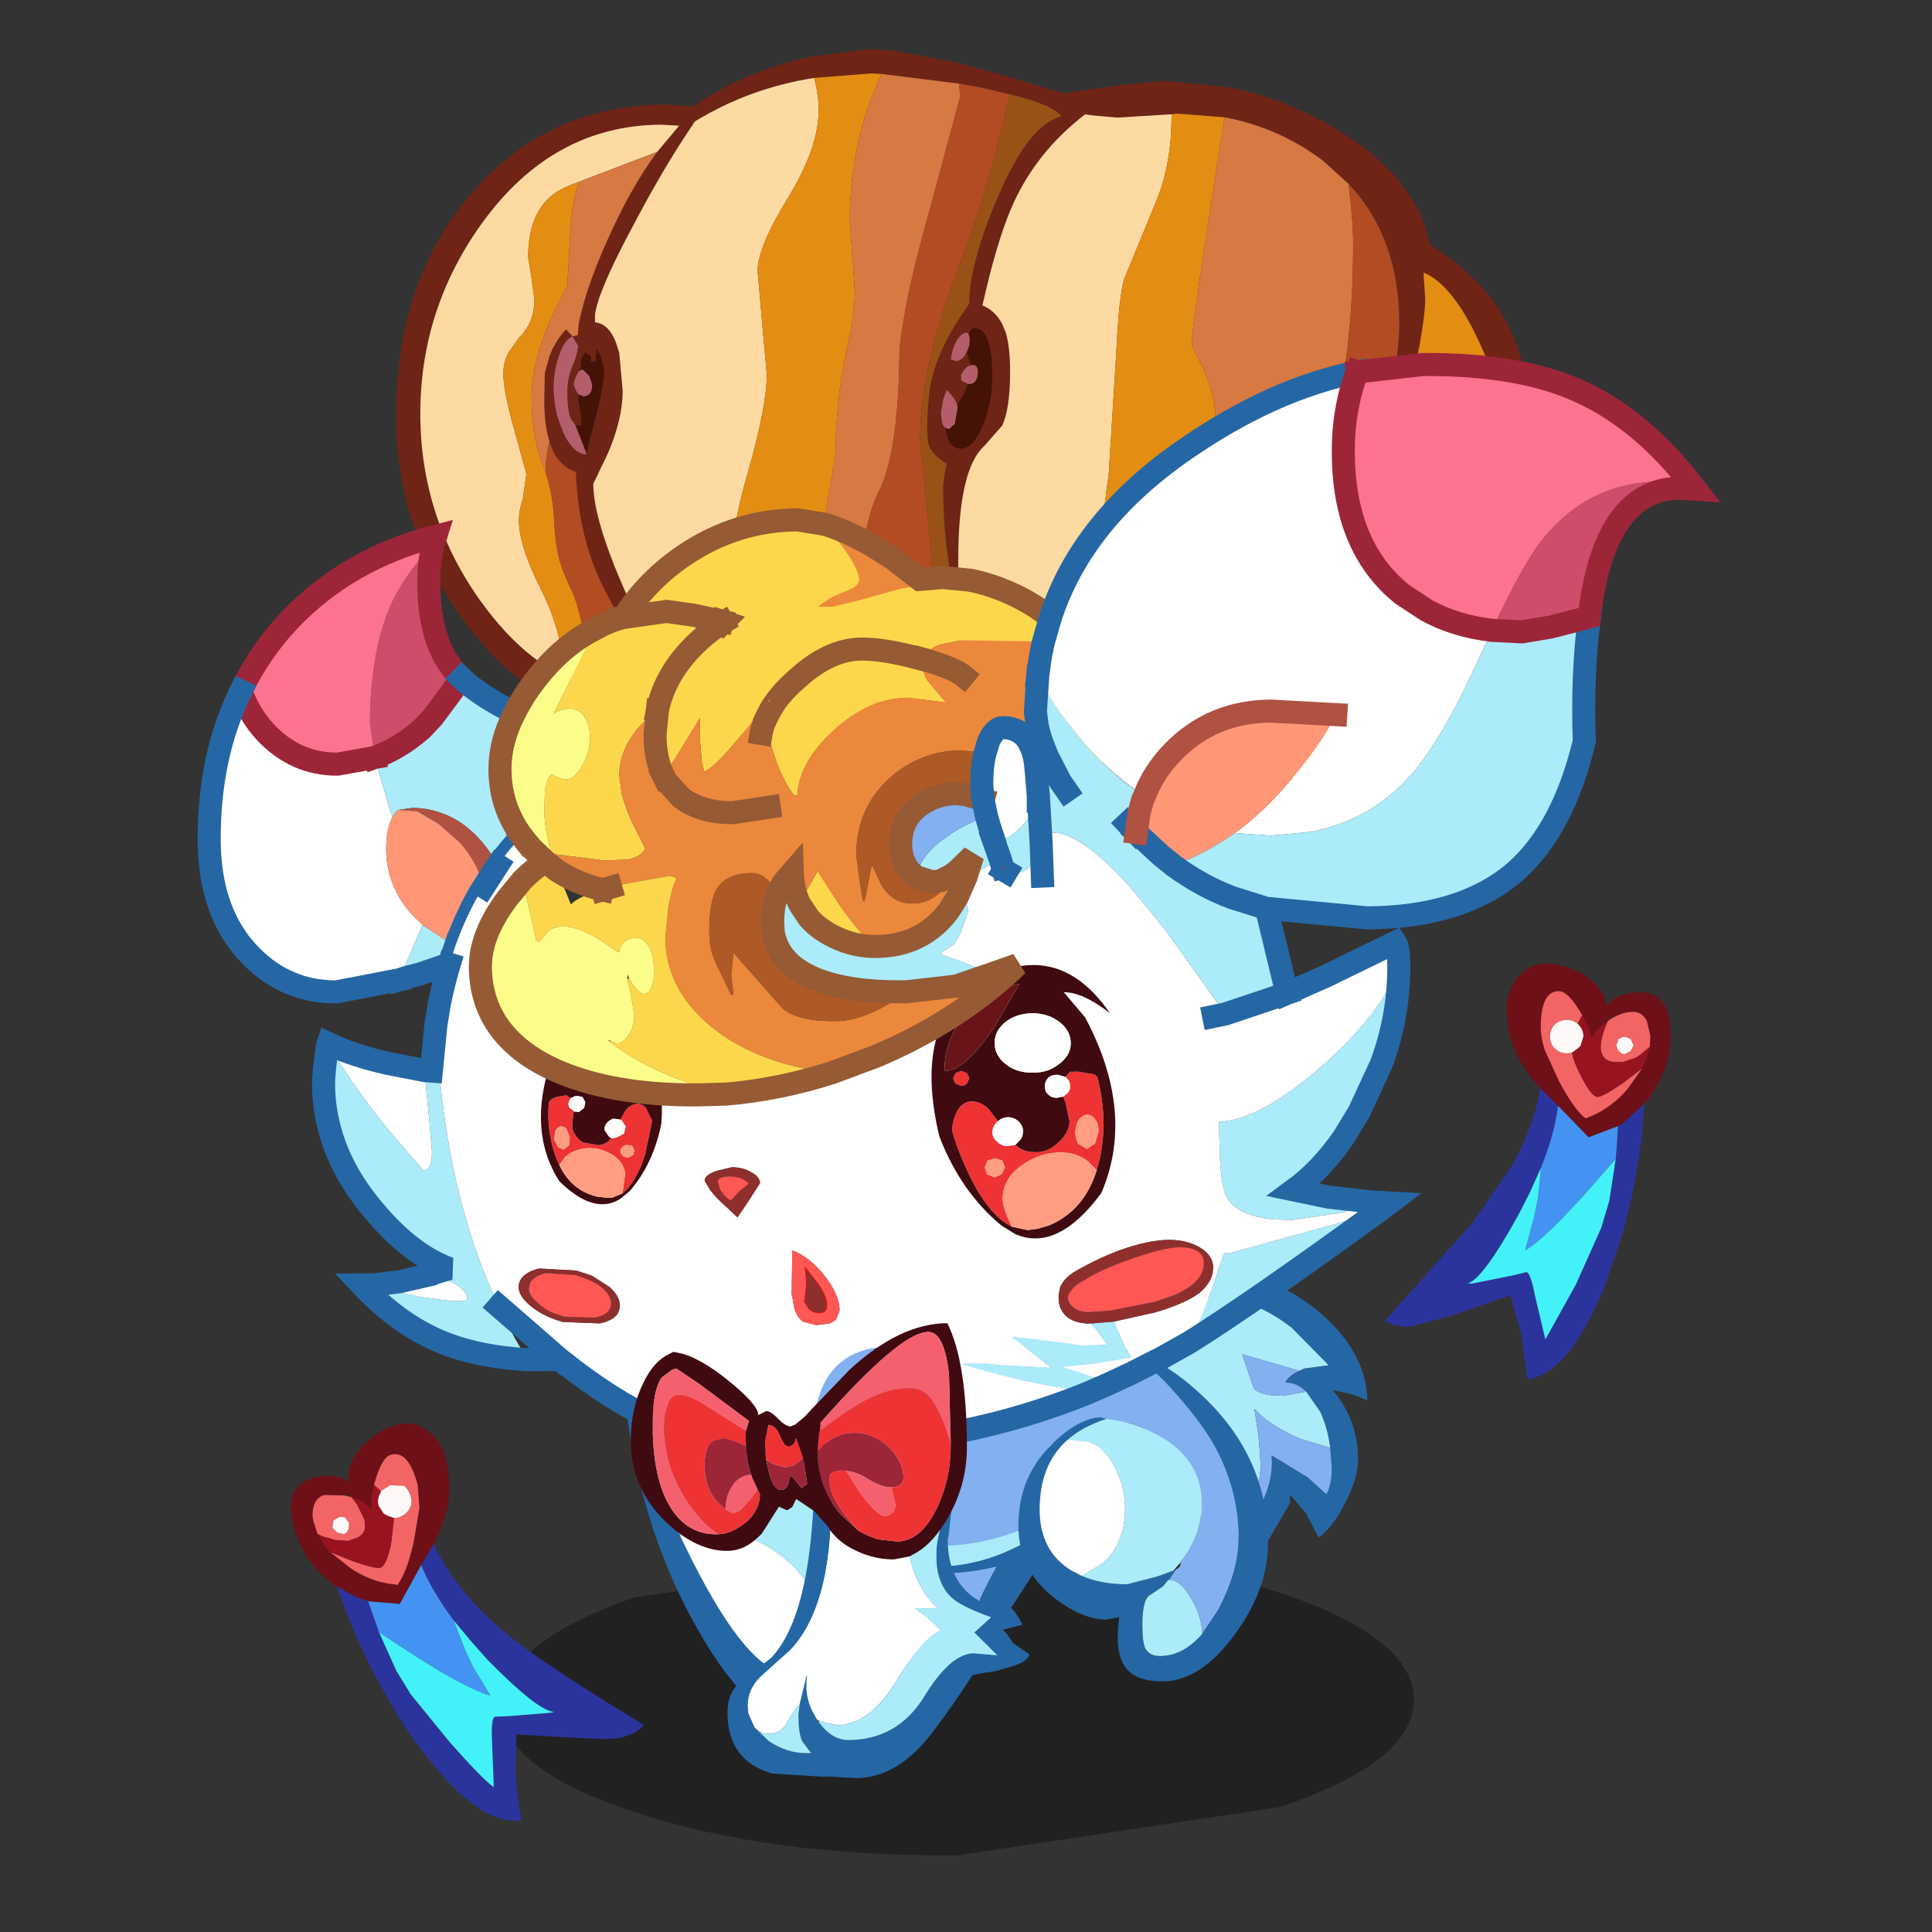 <svg xmlns:ffdec="https://www.free-decompiler.com/flash" xmlns:xlink="http://www.w3.org/1999/xlink" ffdec:objectType="frame" height="90" width="90" xmlns="http://www.w3.org/2000/svg"><rect width="100%" height="100%" fill="#333333" stroke="none"/><use ffdec:characterId="32" height="138.8" transform="matrix(.609 0 0 .609 6.333 2.072)" width="121.25" xlink:href="#a"/><defs><g id="a" transform="translate(-10.4 -3.4)"><use ffdec:characterId="1" height="8.3" transform="matrix(1.489 -.011 0 2.805 38.392 118.893)" width="46.85" xlink:href="#b"/><use ffdec:characterId="3" height="18.75" transform="matrix(1.182 -.009 0 1.182 83.55 97.65)" width="17.8" xlink:href="#c"/><use ffdec:characterId="5" height="19.75" transform="matrix(.882 -.007 0 .882 67.15 111)" width="18.3" xlink:href="#d"/><use ffdec:characterId="7" height="29.15" transform="matrix(.882 -.007 0 .882 59.65 94.75)" width="30.1" xlink:href="#e"/><use ffdec:characterId="9" height="38.5" transform="matrix(.882 -.007 0 .882 47.4 97.95)" width="21.45" xlink:href="#f"/><use ffdec:characterId="11" height="65.5" transform="matrix(.882 -.007 0 .882 30.3 4.05)" width="99.15" xlink:href="#g"/><use ffdec:characterId="13" height="42.05" transform="matrix(.882 -.007 0 .882 14.854 40.013)" width="29.75" xlink:href="#h"/><use ffdec:characterId="15" height="29.25" transform="matrix(.882 -.007 0 .882 77.9 102.9)" width="21.65" xlink:href="#i"/><use ffdec:characterId="21" height="82.85" transform="matrix(.882 -.007 0 .882 23.604 38.913)" width="96.5" xlink:href="#j"/><use ffdec:characterId="23" height="50.55" transform="matrix(.882 -.007 0 .882 73.954 27.013)" width="65.45" xlink:href="#k"/><use ffdec:characterId="25" height="37.4" transform="matrix(.882 -.007 0 .882 55.65 103.1)" width="26.2" xlink:href="#l"/><use ffdec:characterId="27" height="20.45" transform="matrix(.882 -.007 0 .882 48.25 101.4)" width="29.15" xlink:href="#m"/><use ffdec:characterId="29" height="36.05" transform="matrix(.882 -.007 0 .882 105.95 73.8)" width="24.75" xlink:href="#n"/><use ffdec:characterId="31" height="34.55" transform="matrix(.882 -.007 0 .882 22.25 108.95)" width="30.6" xlink:href="#o"/></g><g id="p" fill-rule="evenodd"><path d="M15.4 11.2q-.15-1.25-.65-2.35l-.9-1.3q-.6-.6-1.35-.6.2-.45.9-.75l.3-.15 1.6-.2-2.4-2.45q-2.5-1.95-4.95-1.95-2.55 0-4.45 1.5-1.6 1.2-2.5 3.4l-1-1.5.85-1.3q1.4-1.7 2.55-2.2Q3.9 1.1 6 .6L8.75 0q3.15 0 6.05 2.5 2.95 2.6 3 5.65L17 7.8l-1.45-.35q1.65 1.95 1.65 4.5 0 1.3-.9 2.95-.75 1.45-1.65 2.1l-.8-1.55-1.05-1.25v.55l-1.35 2.3q-.75.9-2.8 1.7l-.3-.7 1.45-1.5.4-.5.25-.4q1.35-2.1 1.15-4l2.35 1.45 1.2 1.1q.35-.6.35-1.7l-.1-1.3" fill="#2567a4"/><path d="m13.85 7.55.9 1.3q.5 1.1.65 2.35l-1.95-.6q-2-.9-2.9-1.9l-.05-.05v.05l.25 1.6.1 1.15.05 1-.25 2.05-.2 1.15-.25.4-.4.5-1.45 1.5q-.9-2.05-3.2-5.55L1 6.35q.9-2.2 2.5-3.4 1.9-1.5 4.45-1.5 2.45 0 4.95 1.95l2.4 2.45-1.6.2-.3.15-1.15-.35L9.7 5.1l.75 2.2q.4.5 1.9.5l1.5-.25" fill="#abebfa"/><path d="m15.4 11.2.1 1.3q0 1.1-.35 1.7l-1.2-1.1-2.35-1.45q.2 1.9-1.15 4l.2-1.15.25-2.05-.05-1-.1-1.15-.25-1.6h.05q.9 1 2.9 1.9l1.95.6m-2-5q-.7.3-.9.75.75 0 1.35.6l-1.5.25q-1.5 0-1.9-.5L9.7 5.1l2.55.75 1.15.35" fill="#83b0f1"/></g><g id="q" fill-rule="evenodd"><path d="M16.65 2.3q-4.7 3.95-7.8 10.65 0 .3 1.3 1.6l-.7.35-.5.45q0 .35.5 1.15l.6 1.1q-.3 0-.95.35l-1.55.3q-4.75 0-4.75-2.15l.8-1.3q.8-1.05.8-1.85l-.25-1q.7-2.5 2-5.6l1.4-3.15Q10 0 12.3 0q1.85 0 3.65 1.65l.7.65" fill="#83b0f1"/><path d="m7.55 3.2-1.4 3.15q-1.3 3.1-2 5.6l.25 1q0 .8-.8 1.85l-.8 1.3q0 2.15 4.75 2.15l1.55-.3q.65-.35.95-.35l-.6-1.1q-.5-.8-.5-1.15l.5-.45.7-.35q-1.3-1.3-1.3-1.6 3.1-6.7 7.8-10.65l1.65 1.65q-2.1 2.65-4.25 5.9l-2.5 3.85q.3.15 1 1.45l-1.6.4-.1.05q.5.35 1.6 2.45 0 .6-2.45 1.15l-4.7.55q-2.35 0-3.85-.9Q0 17.95 0 16.65q0-1.45 1-2.15 1.25-.8 1.55-1.7 1.2-3.35 3-6.5 1-1.85 2-3.1" fill="#2567a4"/></g><g id="r" fill-rule="evenodd"><path d="M27.25 5.25Q30.1 9.2 30.1 15q0 8.05-6.6 11.75-4.3 2.4-9.7 2.4-3.8 0-7.85-2.3Q0 23.45 0 16.95q0-2.05 1.45-4.65 1.5-2.6 3.45-4 1.15-1.7 2.65-3.4Q11.95 0 15.5 0q7.95 0 11.75 5.25m-.9 16.95.95-1.65q1.4-2.95 1.4-6.75t-3.55-7.05q-3.8-3.5-9.1-3.5-4.4 0-9.5 5.6Q3.7 12 2.5 14.3l-.1 1.8q0 4.85 3.15 8.2l1.15 1.1q3.7 3.1 8 3.1 3.55-.25 7.05-2.25 2.9-1.65 4.6-4.05" fill="#2567a4"/><path d="M5.55 24.3Q2.4 20.95 2.4 16.1l.1-1.8Q3.7 12 6.55 8.85q5.1-5.6 9.5-5.6 5.3 0 9.1 3.5Q28.7 10 28.7 13.8t-1.4 6.75l-.95 1.65Q24.6 23.8 21.9 25q-3.95 1.75-8 1.75-3.05 0-5.15-.75-1.55-.55-3.2-1.7" fill="#83b0f1"/><path d="M5.55 24.3q1.65 1.15 3.2 1.7 2.1.75 5.15.75 4.05 0 8-1.75 2.7-1.2 4.45-2.8-1.7 2.4-4.6 4.05-3.5 2-7.05 2.25-4.3 0-8-3.1l-1.15-1.1" fill="#aaeaf9"/></g><g id="s" fill-rule="evenodd"><path d="M.05 4.8v-.05Q1.1 2.3 2.5 1.25 4.1 0 7 0q1.8 0 3.3.8l.3.15q.6 3.95 4.3 12.5 4.45 10.2 4.45 12.4 0 2.8-.55 4.65-1.85-3.75-3.85-5.7-3.3-3.2-8.05-3.2-.9 0-1.4.4l-.25.2Q1.3 13.55.05 4.8" fill="#abebfa"/><path d="m10.6.95 2.05 1.15.15.45q2.3 7.25 5.9 16.15 2.75 6.9 2.75 10.2 0 4.8-2.15 7.5-1.7 2.1-3.7 2.1-4.55 0-9.6-9.6Q.65 18.65.05 5.35V4.8q1.25 8.75 5.2 17.4l1 2.05q4.95 9.85 8.3 9.85 3.2 0 4.25-3.6.55-1.85.55-4.65 0-2.2-4.45-12.4Q11.2 4.9 10.6.95" fill="#2567a4"/><path d="M18.8 30.5q-1.05 3.6-4.25 3.6-3.35 0-8.3-9.85l-1-2.05.25-.2q.5-.4 1.4-.4 4.75 0 8.05 3.2 2 1.95 3.85 5.7" fill="#fff"/></g><g id="t" fill-rule="evenodd"><path d="m66.8 2.95 5.45.6q4.65.95 9.05 3.55l.8.5q6.4 4.05 7.55 9.7 4.6 3.05 6.45 6.45 3.05 5.45 3.05 16.4 0 12.15-8.45 19.3-7.15 6.05-16.2 6.05l-7.85-.9q-1.05-.4-2.75-.45H63l-1.45-.05-3.35-.35-.85-.15q-3.2-.75-7.05-3.1l-3.45-2.3-.3-.2q-.7 0-4 1.45l-.55.25q-3 1.1-6.8 1.15H35l-3.15-.2-3.25-.8q-2.55-.95-5.8-3.15l-.35.1-3.8.45-1-.05-3.35-.75Q9.85 54.7 5.9 49.3 0 41.25 0 31.6q0-11.9 6.6-19.45 6.55-7.5 16.8-7.5l1.85.15.5.05q2.9-2.05 7-3.4l2.9-.8L40.9 0l2.3.15 5.35 1.05 2.5.7 2.4.7 4.25 1.3.25.05 4.75-.65 3.8-.35h.3m.45 2.9-4.7.25-2.1-.2-.7-.1q-4.4 3.35-6.45 8.2-1.25 2.95-2.45 8.3 1.1.45 1.7 1.6l.3.7q.4 1.25.4 3.45 0 3.25-.7 4.7L51 34.5q-2.25 2-2.25 9.9 0 8.35.8 10.95 1.9 5.9 8.3 6.6l1.8.1 1.9-.05 2.4-.35Q75.2 59.4 81.75 45q2.45-5.4 3.9-11.65l.25-1.15q1.1-5.25 1.1-8.05Q87 16.7 82.6 12l-2.25-2.05q-3.85-2.9-8.5-3.8L67.8 5.8l-.55.05m21.85 13.9.15 2.3q0 2.6-2 10.95L87 34.1q-2.15 8.7-4.35 13.25-2.35 4.95-7.3 8.9-6.3 5.05-7.5 6.55l3.75.35 5.1.3q8.9 0 14.75-7.65Q96.9 48.65 96.9 39q0-6.6-2.75-12.7-2.4-5.45-5.05-6.55m-57.55 39.9 2.15.15 1.4-.05q3.4-.2 6.4-1.35l1.85-.85q2.2-1.1 3.45-2.55 1.65-1.85 1.65-4.2 0-2.75-.5-6.05-.5-3.25-.5-6.65 0-.7.3-2.1-1.1-.65-1.5-1.5-.35-.8-.05-4.25.2-2.9 2.45-6.55l1.05-1.55q0-3.5 2.6-9.5t5.4-6.7q-.7-1-4.5-1.95l-2.7-.65-1.65-.3-6.75-.9-.9-.05-4.95.35q-5.65.85-10.35 3.7l-1.25 1.9q-2.05 3.2-4.1 7.1-3 5.55-3.3 7.65v.7q1.4.15 2 2.35l.1.3.3 3.3q0 2.4-1.25 5.35l-1.3 2.7q0 3.35 3.3 10.55 2.1 4.5 4.05 7.05l.2.3q1.3 1.6 2.6 2.2l.65.55q1.35 1.15 3.65 1.5m-8.9-50.9 1.9-2.25-1.6-.1q-9.35 0-15.45 8.35-5.4 7.4-5.4 16.55t5.45 16.6q3.3 4.5 7 6.25l2.65.85 1.95.15 1.75-.35 1.3-.85-.1-.15q-3.6-6-4.65-8.45-1.65-3.9-1.85-8.75v-.15l-.15-.05q-1.55-.6-2.15-2.6-.45-1.45-.45-3.6l.05-2.35.4-1.45.25-.6q.6-1.15 1.2-1.7l.55.6.45-.1.1-1.05q.7-3.45 2.95-8.2 1.8-3.85 3.85-6.6m-7.1 23.65-.4-.55q-.3-.7-.3-2.3 0-1.35.5-2.4l.25-.65.2-.95-.5-.85q-.65.25-1.1 1.45l-.1.3q-.45 1.3-.45 2.9l.1 1.15.2 1.05.55 1.5q.85 1.8 1.95 1.9h.05v-.1l.85-3.35q.7-2.6.7-3.9l-.25-.95-.1-.3-.3-.5-.05.55-.05.5h-.4v-.45l-.5-.35-.25.4-.1.3-.05.3-.1.4v.15l-.15.25q-.35.6-.35 1l.25.6.2.25-.05.45.25 1.4v.8l-.2.05-.3-.05m33.95-6.1.15.55.2.65h-.05q-.4.05-.8.8v.5l.1.05.5.25-.45 1.05-.5.75q-.15-.55-.9-1.3l-.3.8-.2 1.15.05.55q.05.6.35.8.2 1.8 1.35 1.8 1.1 0 1.95-2.15.75-1.95.75-4.05 0-4.25-1.55-4.25-.2 0-.3.2l-.2.3-.15-.1q-.55 0-1 .9-.25.55-.35 1.15l-.05.25.45.15q.5 0 .85-.6l.1-.2" fill="#6f2416"/><path d="M57.85 61.95q-6.4-.7-8.3-6.6-.8-2.6-.8-10.95 0-7.9 2.25-9.9l1.55-1.75q.7-1.45.7-4.7 0-2.2-.4-3.45l-.3-.7q-.6-1.15-1.7-1.6 1.2-5.35 2.45-8.3 2.05-4.85 6.45-8.2l.7.1 2.1.2 4.7-.25V6q0 4.15-1.3 7.3l-2.8 6.8q-.4 1.35-.6 4.75l-.15 2.6-.6 9.55-2.45 18.45-1.5 6.5m-21.6-59.5q.4 1.5.4 2.75 0 3.3-2.65 7.6t-2.65 6.35l.45 5.1.35 3.9q0 2.7-1.65 8.5-1.7 5.85-1.7 10.6 0 4.05 1.8 9.55l.95 2.85q-2.3-.35-3.65-1.5l-.65-.55q-1.3-.6-2.6-2.2l-.2-.3q-1.95-2.55-4.05-7.05-3.3-7.2-3.3-10.55l1.3-2.7q1.25-2.95 1.25-5.35l-.3-3.3-.1-.3q-.6-2.2-2-2.35v-.7q.3-2.1 3.3-7.65 2.05-3.9 4.1-7.1l1.25-1.9q4.7-2.85 10.35-3.7m-21.7 51.7q-3.7-1.75-7-6.25Q2.1 40.45 2.1 31.3q0-9.15 5.4-16.55Q13.6 6.4 22.95 6.4l1.6.1-1.9 2.25-6.8 2.55q-.85.3-1.35.55-3.05 1.45-3.05 5.95l.3 1.85.25 1.85q0 1.95-1.35 3.3l-.9 1.25q-.45.85-.45 1.85 0 1.5 1 5.05l1 3.65-.3 2.1q-.35 1.1-.35 1.9 0 2.25 1.95 6.1 1.9 3.85 1.95 7.45" fill="#fedaa3"/><path d="m57.85 61.95 1.5-6.5L61.8 37l.6-9.55.15-2.6q.2-3.4.6-4.75l2.8-6.8q1.3-3.15 1.3-7.3v-.15l.55-.05 4.05.35-1.05 6.7Q69 24.4 69 25.85l.15.35.9 1.85q1.05 2.4 1.05 4.85 0 3.3-4.8 13.5-4.45 9.5-4.75 15.6l-1.9.05-1.8-.1m31.25-42.2q2.65 1.1 5.05 6.55Q96.9 32.4 96.9 39q0 9.65-5.45 16.8-5.85 7.65-14.75 7.65l-5.1-.3-3.75-.35q1.2-1.5 7.5-6.55 4.95-3.95 7.3-8.9Q84.85 42.8 87 34.1l.25-1.1q2-8.35 2-10.95l-.15-2.3m-57.55 39.9-.95-2.85q-1.8-5.5-1.8-9.55 0-4.75 1.7-10.6 1.65-5.8 1.65-8.5l-.35-3.9-.45-5.1q0-2.05 2.65-6.35t2.65-7.6q0-1.25-.4-2.75l4.95-.35.9.05L41 4.8q-1.65 4.8-1.65 10.05l.45 6.35-.25 2.55-.6 2.95q-.8 3.8-.85 8.5l-1.55 9.05q-1.6 8.65-1.6 10.9 0 2.75.15 4.6l-1.4.05-2.15-.15M17.2 55l-2.65-.85q-.05-3.6-1.95-7.45-1.95-3.85-1.95-6.1 0-.8.35-1.9l.3-2.1-1-3.65q-1-3.55-1-5.05 0-1 .45-1.85l.9-1.25Q12 23.45 12 21.5l-.25-1.85-.3-1.85q0-4.5 3.05-5.95.5-.25 1.35-.55-.5 1.45-.7 3.6l-.3 5.35-1.6 3.3q-.6 1.4-.95 2.75-.55 1.85-.55 3.6 0 3.25.85 5.55l.35.95q.65 2.05.75 4.1.1 2.1.4 3.3.3 1.25 1.2 3.1.65 1.35 1.8 7.5l.1.6" fill="#e48d13"/><path d="M71.85 6.15q4.65.9 8.5 3.8L82.6 12q.4 3.15.4 5.2 0 7.85-1.3 14l-1.05 3.9q-1.6 4.95-7.55 16.45-.95 1.85-6.5 6.85-1.7 1.55-2.65 3.25l-2.4.35q.3-6.1 4.75-15.6 4.8-10.2 4.8-13.5 0-2.45-1.05-4.85l-.9-1.85-.15-.35q0-1.45 1.8-13l1.05-6.7M35.1 59.75q-.15-1.85-.15-4.6 0-2.25 1.6-10.9l1.55-9.05q.05-4.7.85-8.5l.6-2.95.25-2.55-.45-6.35Q39.35 9.6 41 4.8l1.1-2.65 6.75.9.05 1.2-2.6 9.65q-1.75 6.15-2.3 9.75-.35 1.8-.35 3-.1 8.4-1.8 11.75-1.65 3.25-1.65 10.3 0 5.85 1.3 9.7-3 1.15-6.4 1.35m-12.45-51q-2.05 2.75-3.85 6.6-2.25 4.75-2.95 8.2l-.1 1.05-.45.1-.55-.6q-.6.55-1.2 1.7l-.25.6-.4 1.45-.05 2.35q0 2.15.45 3.6-.3 1.2-.35 2.6l-.35-.95q-.85-2.3-.85-5.55 0-1.75.55-3.6.35-1.35.95-2.75l1.6-3.3.3-5.35q.2-2.15.7-3.6l6.8-2.55" fill="#d77942"/><path d="M82.6 12Q87 16.7 87 24.15q0 2.8-1.1 8.05l-.25 1.15Q84.2 39.6 81.75 45q-6.55 14.4-17.8 16.65.95-1.7 2.65-3.25 5.55-5 6.5-6.85 5.95-11.5 7.55-16.45l1.05-3.9q1.3-6.15 1.3-14 0-2.05-.4-5.2M13.3 33.8q.6 2 2.15 2.6l.15.05v.15q.2 4.85 1.85 8.75 1.05 2.45 4.65 8.45l.1.15-1.3.85-1.75.35L17.2 55l-.1-.6q-1.15-6.15-1.8-7.5-.9-1.85-1.2-3.1-.3-1.2-.4-3.3-.1-2.05-.75-4.1.05-1.4.35-2.6M46.8 55q-1.25 1.45-3.45 2.55l-1.85.85q-1.3-3.85-1.3-9.7 0-7.05 1.65-10.3 1.7-3.35 1.8-11.75 0-1.2.35-3 .55-3.6 2.3-9.75l2.6-9.65-.05-1.2 1.65.3 2.7.65q-1.6 7.65-4.5 15.2-.9 2.3-1.55 4.5-1.7 5.6-1.7 10.25l.7 7.1q.55 4.8.65 13.95" fill="#b34c23"/><path d="M53.2 4q3.8.95 4.5 1.95-2.8.7-5.4 6.7-2.6 6-2.6 9.5l-1.05 1.55q-2.25 3.65-2.45 6.55-.3 3.45.05 4.25.4.85 1.5 1.5-.3 1.4-.3 2.1 0 3.4.5 6.65.5 3.3.5 6.05 0 2.35-1.65 4.2-.1-9.15-.65-13.95l-.7-7.1q0-4.65 1.7-10.25.65-2.2 1.55-4.5 2.9-7.55 4.5-15.2" fill="#9a5115"/><path d="m15.55 32.4.3.05.2-.05v-.8l-.25-1.4.05-.45.4.15q.75 0 .75-1l-.25-.75-.55-.55q-.25 0-.3.15v-.1q.25-.35.1-.55l.05-.3.1-.3.25-.4.5.35v.45h.4l.05-.5.05-.55.3.5.1.3.25.95q0 1.3-.7 3.9l-.85 3.35-.95-2.45m33.95-6.1.2-.5.05-.6-.1-.45.2-.3q.1-.2.3-.2 1.55 0 1.55 4.25 0 2.1-.75 4.05Q50.1 34.7 49 34.7q-1.15 0-1.35-1.8l.3.1.5-.45.25-1.4-.05-.25.5-.75.45-1.05h.1q.75 0 .75-1.1 0-.55-.5-.55l-.1.05-.2-.65-.15-.55" fill="#451206"/><path d="m15.3 24.7.5.85-.2.95-.25.65q-.5 1.05-.5 2.4 0 1.6.3 2.3l.4.55.95 2.45-.05.1q-1.1-.1-1.95-1.9l-.55-1.5-.2-1.05-.1-1.15q0-1.6.45-2.9l.1-.3q.45-1.2 1.1-1.45m.55 5.05-.2-.25-.25-.6q0-.4.35-1l.15-.25v.1q.05-.15.3-.15l.55.55.25.75q0 1-.75 1l-.4-.15m33.8-5 .1.45-.05.6-.2.5-.1.2q-.35.6-.85.6l-.45-.15.05-.25q.1-.6.35-1.15.45-.9 1-.9l.15.1m.2 2.75.1-.05q.5 0 .5.55 0 1.1-.75 1.1h-.1l-.5-.25-.1-.1v-.45q.4-.75.8-.8h.05m-1.2 3.4.05.25-.25 1.4-.5.45-.3-.1q-.3-.2-.35-.8l-.05-.55.2-1.15.3-.8q.75.75.9 1.3" fill="#b45e6b"/></g><g id="u"><path d="m14.35 19.15-.4-3.05q0-2.2.25-4.15.45-3.75 1.75-6.45Q17.2 3 19.4.8q-.35 1.4-.35 3.2 0 5.1 2.25 7.75l.6.6-2.5 3.35-.95 1q-1.95 1.7-4.1 2.45" fill="#ce4d6a" fill-rule="evenodd" transform="translate(1.3 1.3)"/><path d="M19.4.8Q17.2 3 15.95 5.5q-1.3 2.7-1.75 6.45-.25 1.95-.25 4.15l.4 3.05-3.2.55q-3.65 0-6.3-2.85-1.4-1.55-2.1-3.55 1.6-3.35 4.15-6.05Q12 1.9 19.65 0l-.25.8" fill="#fc738f" fill-rule="evenodd" transform="translate(1.3 1.3)"/><path d="M2.75 13.3q.7 2 2.1 3.55 2.65 2.85 6.3 2.85l3.2-.55 1.25 4.3.3.85q-.55 1.05-.55 2.85 0 1.3.4 2.5.5 1.6 1.75 3.05l1 1-1.2 2.8-.35.8-.5 1.15-5.4 1q-4.3 0-7.4-3.15Q0 32.6 0 26.1q0-7.25 2.75-12.8" fill="#fff" fill-rule="evenodd" transform="translate(1.3 1.3)"/><path d="M14.35 19.15q2.15-.75 4.1-2.45l.95-1 2.5-3.35q1.55 1.5 4.6 3.05-1.25 2.4-1.25 4.8 0 3.25 1.9 5.85-1.1 1.1-2.1 2.5Q23 25 20.1 24q-1.2-.45-2.5-.45l-1.15.15-.15.05v.05l-.15.15-.25.35-.3-.85-1.25-4.3M18.5 33.7l2.85 1.9-.5 1.5-2.55.85-1.2.3-.65.2.5-1.15.35-.8 1.2-2.8" fill="#abebfa" fill-rule="evenodd" transform="translate(1.3 1.3)"/><path d="m16.45 23.7 1.15-.15q1.3 0 2.5.45 2.9 1 4.95 4.55l-1.2 1.85q-.75-2.35-2.15-3.85l-1.8-1.6-1.85-1.1-1.6-.15" fill="#af5242" fill-rule="evenodd" transform="translate(1.3 1.3)"/><path d="m15.9 24.3.25-.35.15-.15v-.05l.15-.05 1.6.15 1.85 1.1 1.8 1.6q1.4 1.5 2.15 3.85l-.6.95q-1.1 2-1.9 4.25l-2.85-1.9-1-1q-1.25-1.45-1.75-3.05-.4-1.2-.4-2.5 0-1.8.55-2.85" fill="#ff9777" fill-rule="evenodd" transform="translate(1.3 1.3)"/><path d="M15.65 20.45q2.15-.75 4.1-2.45l.95-1 2.5-3.35-.6-.6q-2.25-2.65-2.25-7.75 0-1.8.35-3.2l.25-.8Q13.3 3.2 8.2 8.55q-2.55 2.7-4.15 6.05.7 2 2.1 3.55Q8.8 21 12.45 21l3.2-.55" fill="none" stroke="#9d2538" stroke-linecap="square" stroke-linejoin="miter-clip" stroke-miterlimit="3" stroke-width="2"/><path d="M26.35 29.85q1-1.4 2.1-2.5M27.8 16.7q-3.05-1.55-4.6-3.05m-5.45 26.1-5.4 1q-4.3 0-7.4-3.15Q1.3 33.9 1.3 27.4q0-7.25 2.75-12.8m18.6 22.3q.8-2.25 1.9-4.25l.6-.95m-7.4 8.05.65-.2 1.2-.3 2.55-.85.5-1.5" fill="none" stroke="#2567a4" stroke-linecap="square" stroke-linejoin="miter-clip" stroke-miterlimit="3" stroke-width="2"/></g><g id="v" fill-rule="evenodd"><path d="m7.65 6.45.15-.05h-.05l-.5-.1H7.1q-1.9.1-4.15 2.25v.05q-1.1 1-1.8 2.3-.8-1.4-.8-3.35 0-4.7 4.8-7.45L6.8 0q1.85.35 3 .95 1.5.75 3.4 2.85 2.35 2.6 3.6 4.7 2.3 4 2.3 8.4 0 2.9-1.8 6.25l-1.35 2q-.05-1.45-.9-2.95-.95-1.75-2-1.75l.6-.9q.5-.2.4-.65l.4-.5q1.45-2.05 1.45-4.5 0-3.95-3.9-6.05-2.2-1.2-4.35-1.4" fill="#83b0f1"/><path d="m7.1 6.3.55.15Q5.55 7.1 4.2 8.3q-2.35 2.1-2.35 5.95 0 3.6 2.7 5.3l.95.5q1.7.75 3.95.75l2.6-.65 1.4-.5.2-.1-.6.9H13l-.45.55-1.05.7q-.75.3-.75 2.65 0 1.45.25 2 .35.7 1.3.7 2 0 3.65-1.9l1.35-2q1.8-3.35 1.8-6.25 0-4.4-2.3-8.4-1.25-2.1-3.6-4.7Q11.3 1.7 9.8.95 8.65.35 6.8 0q4.65.2 9.15 4.5 5.7 5.4 5.7 12.8 0 4.05-2.9 7.95-2.95 4-6.2 4-2.55 0-3.4-1.45-.8-1.3-.4-4.15l-1.1.2Q5.6 23.85 3.2 22 0 19.55 0 15.65q0-2.7 1.15-4.75.7-1.3 1.8-2.3v-.05Q5.2 6.4 7.1 6.3" fill="#2567a4"/><path d="M15.95 25.15q-1.65 1.9-3.65 1.9-.95 0-1.3-.7-.25-.55-.25-2 0-2.35.75-2.65l1.05-.7.45-.55h.05q1.05 0 2 1.75.85 1.5.9 2.95m-2.5-5.5-1.4.5-2.6.65q-2.25 0-3.95-.75l1.85-1.1q1.9-1.75 1.9-4.65 0-2.1-1.05-3.95-1.15-2-2.8-2l-.9-.1-.3.05q1.35-1.2 3.45-1.85 2.15.2 4.35 1.4 3.9 2.1 3.9 6.05 0 2.45-1.45 4.5l-.4.5v.05l-.6.7" fill="#abebfa"/><path d="m5.5 20.05-.95-.5q-2.7-1.7-2.7-5.3 0-3.85 2.35-5.95l.3-.05.9.1q1.65 0 2.8 2 1.05 1.85 1.05 3.95 0 2.9-1.9 4.65l-1.85 1.1" fill="#fff"/></g><g id="w"><path d="M43.45.4q1.85.55 4.25 1.95l1.7 1.1 2.3 1.8 2-.15 2.35.25-1.75-.05-4.3.75-3.9 1.05-1.9.45h-1.3q.9-.8 2.45-1.35 1.1-.4 1.1-.95 0-.85-1.4-2.85l-1.6-2" fill="#ec883c" fill-rule="evenodd" transform="translate(1.3 1.3)"/><path d="M23.6 9.3q1.15-.65 2.4-.95 2.1-3.25 5.35-5.4Q35.8 0 41.1 0l2.35.4 1.6 2q1.4 2 1.4 2.85 0 .55-1.1.95-1.55.55-2.45 1.35h1.3l1.9-.45L50 6.05l4.3-.75 1.75.05q1.75.35 3.6 1.2 2.05.95 3.4 2.15l-.55 1.9-1 .1-6.15-.15-1.85.35q-1.2.4-1.45 1.3l-.05.45q0 .8.35 1.35L54 15.95l-3.3-.45q-3.5 0-6.6 2.9-2.9 2.75-3 5.5h-.3q-1.05-1.45-1.7-3.45-.65-1.95-.55-3.6l.1-.95.05-.4-1.05 1.35Q34 21.55 33 21.75l-.2-.9-.15-1.75v-2l-1.9 3.1-1.25 1.95q-.75-1.5-.75-3.6l.2-2.1-1.3 1.1q-2 2.05-2 4.55l.2 1.45q.25 1.1.85 2.45l1.2 2.4q-.4.75-1.55.95l-2.05.05-4.5-.6q-.65-2.1-.65-3.75l.05-1.8.15-.55q.1-.55.45-.8.7.45 1.25.45.65 0 1.3-1.05.75-1.2.75-2.6 0-1.05-.45-1.7v-.05q-.55-.75-1.4-.75l-.9.2-.4.25L23.6 9.3m28.45 2.9-.4-.1q-3.05-.85-5-.85-2.8 0-5.6 2.55-1.75 1.5-2.5 3.05.75-1.55 2.5-3.05 2.8-2.55 5.6-2.55 1.95 0 5 .85l.4.1m-23.1 4.25q.7-3.45 3.8-6.2.9-.8 1.9-1.4-1 .6-1.9 1.4-3.1 2.75-3.8 6.2M26 8.35l3.75-.5 2.35.35 2.45.55-2.45-.55-2.35-.35-3.75.5m8.55.4.1.1.05-.05-.15-.05" fill="#fdd74b" fill-rule="evenodd" transform="translate(1.3 1.3)"/><path d="m81.75 34.05.2.7 1.6 6.65-5.35 1.75-5.25-7.4-2.9-3.55q-4.35-4.9-6.85-4.9-.5 0-.95 1l-.35.75-.55 1.05q-.55.7-1.5.7l-.6-.1-.25-.15-.1-.25-.2-.7-3 1.55.6-1.9-1.35 1.3-.55.4-.9.45-.65.1-1.45-.45.15-.6q.35-.95 1.15-1.75.55-.6 1.35-1.1l.4-.3q1.35-.85 3.05-1.45l.3 1.05.05.15.15.45.1.4.55.05.9-.35 1-.85 1.5-1.85-.05-.3v-.45l-.15-1.8-.1-1.15-.15-.7.8-.75q-.45-1.2-.55-2.1l-.1-.8.2-3.05q.8 1.5 1.75 2.85l1.9 2.5Q68 22 70.85 24l.15.1.2.15-.15.3-.3 1.1q-.2.85-.25 1.75l2.15 2 1.1.9q2.45 1.8 5.05 2.8l2.95.95m11.5 5.45q-.05 4.1-1.5 8.05l-1.95 4.2-1.35 2.2q-1.95 2.8-4.3 4.5l3 .65 3.7.45-.85.35-1.6.55-4.3.6-1.7-.05q-3.2-.35-4.1-2-.55-1-.6-4.75l-.05-1.4v-.35q3.3-.15 7.95-3.95l1.35-1.15q4.25-3.75 6.3-7.9m-1.6 20.75Q80.6 68.2 75.1 71.6l1.1-2.4.8-2.1.75-2.2.35-1h.4l.25-.05 9.15-2.45 3.75-1.15M68.2 75.1q-.9.4-1.75.75l-.85-.1-1.65-.3q-3.9-.65-8.65-2.15h2.15l1.35.15 4.2.25h.1l-.1-.05-3.25-2.6V71l3.3.4 2.7.4 2.2-.05-.8-1.15-.6-.7 2-.15q1 2.5 1.55 3.1l-3 .5-3.1.3q1 .25 4.2 1.45m-50.5-2.45q-4-.25-7-1.4-4-1.55-7.4-5.2h1.15l2.25.7 1.8.4 2.55.35h1.4q.15-1.15-2.3-2.05l-.75-.25-.05-.05 1.55-.45q-3.35-1.25-6.55-5.1-2.85-3.4-3.8-7-.55-2-.55-4 0-1.05.35-3.35l.05-.15q2.1 3.7 5.5 7.85l2.75 3.2q.75 0 .75-1.6l-.2-2.4-.45-4.65.6.05.4-4.05q.15 3.85.65 7.4 1.25 9.55 4.8 17.1 1 2.25 2.3 4.3l.2.35M58.55 39.3 55 40.5l-.1.05h-.1l-4.2.45h-.55q-4.35 0-7.2-1.1-3.4-1.35-3.85-4.15l-.05-.85q0-1.5.45-2.55.2-.55.55-1l.7-.8q.05 1.6.65 2.8l.8 1.2q.7.8 1.75 1.4 1.85 1.05 3.85 1.1h.25q3.9 0 6.2-2.95l.3-.45.5-.8.35.2q.6.25.6 1l-.65 1.9-.55.95-1.15.75.15.15v.05l1.15.4 1.4.55.2.1 2.1.4M70.5 27.4l-.8-.85.8.85" fill="#abebfa" fill-rule="evenodd" transform="translate(1.3 1.3)"/><path d="m83.55 41.4 3.35-1.45 6.05-2.9q.3.45.3 2.1v.35q-2.05 4.15-6.3 7.9l-1.35 1.15q-4.65 3.8-7.95 3.95v.35l.05 1.4q.05 3.75.6 4.75.9 1.65 4.1 2l1.7.05 4.3-.6 1.6-.55.85-.35 1.6.1-.8.6-3.75 1.15-9.15 2.45-.25.05h-.4l-.35 1-.75 2.2-.8 2.1-1.1 2.4-2.35 1.3-2.7 1.35-1.85.85Q65 73.9 64 73.65l3.1-.3 3-.5q-.55-.6-1.55-3.1l3.5-.75q2.2-.6 3.5-1.4l.45-.3q.9-.8 1.1-1.65l.05-.5q0-1.1-1.2-1.8-1.15-.65-2.65-.65-1.8 0-4.35.9-2 .75-3.9 1.85l-.3.2q-.55.45-.75.85l-.1.15-.15.75v.3q0 .95.65 1.55.65.6 1.9.65h.25l.6.7.8 1.15-2.2.05-2.7-.4-3.3-.4h-.05l.05.05 3.25 2.6v.05l-4.2-.25-1.35-.15H55.3q4.75 1.5 8.65 2.15l1.65.3.85.1-.1.05q-10.95 4.35-22.7 4.35-9.65 0-15.1-2.4-3.45-1.5-8.05-5.2l-.8-.7L15.2 68q-3.55-7.55-4.8-17.1-.5-3.55-.65-7.4l.3-1.8q.35-1.75.85-3.4l.5-1.5q.8-2.25 1.9-4.25l.6-.95 1.2-1.85q1-1.4 2.1-2.5l.3.4.3.35.25.3 1.2 1.15q-1 .6-2 1.6l-.95 1.15-.3.35q-2.05 2.7-2.35 5.15l-.05.75q0 6 6.25 9 5 2.35 12.65 2.35l2.45-.05Q39.45 49.4 44 48l3.85-1.4q6.8-2.8 11.8-7.35l.5-.5-1.6.55-2.1-.4-.2-.1-1.4-.55-1.15-.4v-.05l-.15-.15 1.15-.75.55-.95.65-1.9q0-.75-.6-1l-.35-.2.75-1.7 3-1.55.2.7.1.25.25.15.6.1q.95 0 1.5-.7l.55-1.05.35-.75q.45-1 .95-1 2.5 0 6.85 4.9l2.9 3.55 5.25 7.4-1 .2 1-.2 5.35-1.75M4.45 66.05l2.15-.25 2.7-.6h.1l.75.25q2.45.9 2.3 2.05h-1.4l-2.55-.35-1.8-.4-2.25-.7M.4 45.1q2.15 1.05 5.15 1.75l3.2.65.45 4.65.2 2.4q0 1.6-.75 1.6l-2.75-3.2Q2.5 48.8.4 45.1m56.8-20.7-.1-1.25V23q0-1.55.3-2.65l.3-1q.55-1.15 1.2-1.15 1.15 0 1.9.75.5.55.8 1.55l.15.7.1 1.15.15 1.8v.45l.05.3-1.5 1.85-1 .85-.9.35-.55-.05-.1-.4-.15-.45-.05-.15-.3-1.05-.3-1.45M35.4 56.1l-1.3.3q-1.05.35-1.05.85l.5.85.6.7 1.75 1.65.95-1.4 1-1.55v-.1q-.1-.5-.75-.85-.75-.45-1.7-.45M24.8 66.4l-1.55-1-.9-.3-.45-.15-3.2-.2q-1.5.35-1.75 1.3-.2.9.9 1.85 1.15 1 2.9 1.5l3.2.15q1.5-.3 1.7-1.2.25-.95-.85-1.95m18.55-.95q-1.25-1.55-2.7-2.1l-.05 3.8.25 1.3q.25.75.75 1.1l1.15.3 1.2-.15.5-.3.3-.8q0-1.4-1.4-3.15" fill="#fff" fill-rule="evenodd" transform="translate(1.3 1.3)"/><path d="m51.4 31.05-.4-.35-.15-.15q-.8-.95-.8-2.35 0-2.2 1.75-3.4 1.4-.95 3.1-.95l.8.1 1.5.45.3 1.45q-1.7.6-3.05 1.45l-.4.3q-.8.5-1.35 1.1-.8.8-1.15 1.75l-.15.6" fill="#83b0f1" fill-rule="evenodd" transform="translate(1.3 1.3)"/><path d="M17.2 27.25q-1.9-2.6-1.9-5.85 0-2.4 1.25-4.8.9-1.85 2.45-3.65 2.05-2.4 4.6-3.65l-3.65 7.35.4-.25.9-.2q.85 0 1.4.75V17q.45.65.45 1.7 0 1.4-.75 2.6-.65 1.05-1.3 1.05-.55 0-1.25-.45-.35.25-.45.8l-.15.55-.05 1.8q0 1.65.65 3.75-1.1-.3-2-.8l-.3-.35-.3-.4" fill="#fbfd88" fill-rule="evenodd" transform="translate(1.3 1.3)"/><path d="M35.2 56.9q-1 0-1 .45l.15.55q.2.55.95 1.1l.7-.75.9-.75h-.05q-.6-.6-1.65-.6m.2-.8q.95 0 1.7.45.65.35.75.85v.1l-1 1.55-.95 1.4-1.75-1.65-.6-.7-.5-.85q0-.5 1.05-.85l1.3-.3M24.2 66.5q-.5-.45-1.25-.75l-1.05-.4-2.65-.2q-1.2.3-1.4 1.05-.2.75.7 1.5.5.5 1.2.85l.7.25.45.15 2.6.1q1.2-.2 1.4-.95.2-.75-.7-1.6m.6-.1q1.1 1 .85 1.95-.2.9-1.7 1.2l-3.2-.15q-1.75-.5-2.9-1.5-1.1-.95-.9-1.85.25-.95 1.75-1.3l3.2.2.45.15.9.3 1.55 1m44.75-1.9q-2.25.8-3.5 1.6-.8.4-1.15.85l-.25.35-.1.25q0 .5.45.9.5.45 1.35.45l1.75-.1h.1l3.9-.75 1.65-.55q2.6-1.1 2.6-2.75 0-1.4-2.2-1.4-1.35 0-4.6 1.15m-3 5.4h-.25q-1.25-.05-1.9-.65-.65-.6-.65-1.55v-.3l.15-.75.1-.15q.2-.4.75-.85l.3-.2q1.9-1.1 3.9-1.85 2.55-.9 4.35-.9 1.5 0 2.65.65 1.2.7 1.2 1.8l-.05.5q-.2.85-1.1 1.65l-.45.3q-1.3.8-3.5 1.4l-3.5.75-2 .15M41.9 66.2l-.15-1.4 1.2 1.55q.7 1.05.7 1.8 0 .65-.6.65-.55 0-.95-.35l-.4-.65.2-1.6" fill="#8e2f2d" fill-rule="evenodd" transform="translate(1.3 1.3)"/><path d="M35.2 56.9q1.05 0 1.65.6h.05l-.9.75-.7.75q-.75-.55-.95-1.1l-.15-.55q0-.45 1-.45m-11 9.6q.9.85.7 1.6-.2.75-1.4.95l-2.6-.1-.45-.15-.7-.25q-.7-.35-1.2-.85-.9-.75-.7-1.5.2-.75 1.4-1.05l2.65.2 1.05.4q.75.3 1.25.75m45.35-2q3.25-1.15 4.6-1.15 2.2 0 2.2 1.4 0 1.65-2.6 2.75l-1.65.55-3.9.75h-.1l-1.75.1q-.85 0-1.35-.45-.45-.4-.45-.9l.1-.25.25-.35q.35-.45 1.15-.85 1.25-.8 3.5-1.6m-26.2.95q1.4 1.75 1.4 3.15l-.3.8-.5.3-1.2.15-1.15-.3q-.5-.35-.75-1.1l-.25-1.3.05-3.8q1.45.55 2.7 2.1m-1.45.75-.2 1.6.4.65q.4.35.95.35.6 0 .6-.65 0-.75-.7-1.8l-1.2-1.55.15 1.4" fill="#ff5754" fill-rule="evenodd" transform="translate(1.3 1.3)"/><path d="M18.5 28.55q-1.9-2.6-1.9-5.85 0-2.4 1.25-4.8.9-1.85 2.45-3.65 2.05-2.4 4.6-3.65 1.15-.65 2.4-.95 2.1-3.25 5.35-5.4Q37.1 1.3 42.4 1.3l2.35.4q1.85.55 4.25 1.95l1.7 1.1 2.3 1.8 2-.15 2.35.25q1.75.35 3.6 1.2Q63 8.8 64.35 10m-24.5 8.15q.75-1.55 2.5-3.05 2.8-2.55 5.6-2.55 1.95 0 5 .85l.4.1m-17.5-3.45L33.4 9.5l-2.35-.35-3.75.5m8.65.5q-1 .6-1.9 1.4-3.1 2.75-3.8 6.2m5.7-7.6.05-.05-.15-.05M18.5 28.55l.3.4" fill="none" stroke="#965a34" stroke-linecap="square" stroke-linejoin="miter-clip" stroke-miterlimit="3" stroke-width="2"/><path d="m83.05 35.35.2.7 1.6 6.65 3.35-1.45 6.05-2.9q.3.45.3 2.1v.35q-.05 4.1-1.5 8.05l-1.95 4.2-1.35 2.2q-1.95 2.8-4.3 4.5l3 .65 3.7.45 1.6.1-.8.6Q81.9 69.5 76.4 72.9l-2.35 1.3-2.7 1.35-1.85.85q-.9.4-1.75.75l-.1.05q-10.95 4.35-22.7 4.35-9.65 0-15.1-2.4-3.45-1.5-8.05-5.2H19q-4-.25-7-1.4-4-1.55-7.4-5.2h1.15l2.15-.25 2.7-.6.05-.05L12.2 66q-3.35-1.25-6.55-5.1-2.85-3.4-3.8-7-.55-2-.55-4 0-1.05.35-3.35l.05-.15q2.15 1.05 5.15 1.75l3.2.65.6.05.4-4.05.3-1.8q.35-1.75.85-3.4m3-6.7 1.2-1.85m54.6-3.2.8.85m6.7 15.95 1-.2 5.35-1.75M16.5 69.3l4.5 3.95.8.7" fill="none" stroke="#2567a4" stroke-linecap="square" stroke-linejoin="miter-clip" stroke-miterlimit="3" stroke-width="2"/><path d="m43.2 67.5-.15-1.4 1.2 1.55q.7 1.05.7 1.8 0 .65-.6.65-.55 0-.95-.35l-.4-.65.2-1.6z" fill="none" stroke="red" stroke-linecap="square" stroke-linejoin="miter-clip" stroke-miterlimit="3" stroke-width=".05"/><path d="M59.7 61.45q-1.95-.95-3.65-4.4-.9-1.85-1.45-3.65l-.1-.4q.1-1 .5-1.7.5-.75 1.2-.75.85.05 1.45.65l.85 1.1h-.05q-.4.4-.45.9 0 .5.4.85.4.4.95.4l.65-.1q.65.65 1.75.65 1 .05 1.9-.75 1-.85 1.05-1.9l-.35-1.6-.2-.55.25-.2q.35-.25.35-.7 0-.4-.35-.75l-.05-.05.4-.45h.7l1.4.25.25.2q.55 2.1.55 4.2-.05 2.2-.6 3.9l-.8-.8q-1-.75-2.3-.75-1.65-.05-3.2.95-1.8 1.15-1.85 2.95 0 .75.5 1.85l.3.65m5.5-8.2q0 .6.25 1.05l.75.45.7-.45.3-1q.05-.65-.25-1.05-.3-.45-.7-.45-.45 0-.75.45-.25.35-.3 1M55.8 49q-.2.2-.5.2l-.5-.2-.2-.45.2-.45.5-.2.5.2.2.45-.2.45m3.3 7.3-.25-.6-.6-.2-.65.2-.25.6.2.6.65.25.6-.25.3-.6" fill="#ee3335" fill-rule="evenodd" transform="translate(1.3 1.3)"/><path d="M53.9 47.9q1.7 0 4.25-3.75l2.2-3.75q-2.35.35-4.15 2.05-2.3 2.25-2.35 5.3v.15h.05m4.6 4.4-.85-1.1q-.6-.6-1.45-.65-.7 0-1.2.75-.4.7-.5 1.7l.1.4q.55 1.8 1.45 3.65 1.7 3.45 3.65 4.4l1.35.3h.05l.8-.1 1.05-.3q3.05-1.3 4.1-4.75.55-1.7.6-3.9 0-2.1-.55-4.2l-.25-.2-1.4-.25h-.7l-.4.45-.7-.2q-.5 0-.8.25-.3.35-.3.75 0 .45.3.7.25.3.75.3l.55-.1.2.55.35 1.6q-.05 1.05-1.05 1.9-.9.8-1.9.75-1.1 0-1.75-.65l.25-.25q.4-.35.4-.85.05-.5-.35-.9-.35-.35-.9-.4-.55 0-.9.35m-.3-6.8q0 1.05.9 1.8.95.8 2.35.8 1.35.05 2.3-.7 1.05-.75 1.05-1.8 0-1.1-.95-1.85t-2.3-.8q-1.4 0-2.35.7-1 .75-1 1.85m6-4.35 1.85 2.2q4.4 8.3 1.4 15.25-3.8 5.1-7.45 3.5l-1.2-.75q-3.55-2.95-5.4-7.8-2.05-8.6 2.15-12.55 7.65-5.3 12.65 2-2.35-1.85-4-1.85M55.8 49l.2-.45-.2-.45-.5-.2-.5.2-.2.45.2.45.5.2q.3 0 .5-.2" fill="#3f0b10" fill-rule="evenodd" transform="translate(1.3 1.3)"/><path d="M53.9 47.9h-.05v-.15q.05-3.05 2.35-5.3 1.8-1.7 4.15-2.05l-2.2 3.75Q55.6 47.9 53.9 47.9" fill="#691418" fill-rule="evenodd" transform="translate(1.3 1.3)"/><path d="m64.35 48.5.05.05q.35.35.35.75 0 .45-.35.7l-.25.2-.55.1q-.5 0-.75-.3-.3-.25-.3-.7 0-.4.3-.75.3-.25.8-.25l.7.2M60 54.35l-.65.1q-.55 0-.95-.4-.4-.35-.4-.85.05-.5.45-.9h.05q.35-.35.9-.35.55.05.9.4.4.4.35.9 0 .5-.4.85l-.25.25m-1.8-8.85q0-1.1 1-1.85.95-.7 2.35-.7 1.35.05 2.3.8.95.75.95 1.85 0 1.05-1.05 1.8-.95.75-2.3.7-1.4 0-2.35-.8-.9-.75-.9-1.8" fill="#fff" fill-rule="evenodd" transform="translate(1.3 1.3)"/><path d="m59.7 61.45-.3-.65q-.5-1.1-.5-1.85.05-1.8 1.85-2.95 1.55-1 3.2-.95 1.3 0 2.3.75l.8.8q-1.05 3.45-4.1 4.75l-1.05.3-.8.1h-.05l-1.35-.3m5.5-8.2q.05-.65.3-1 .3-.45.75-.45.4 0 .7.45.3.4.25 1.05l-.3 1-.7.45-.75-.45q-.25-.45-.25-1.05m-6.1 3.05-.3.6-.6.25-.65-.25-.2-.6.25-.6.65-.2.6.2.25.6" fill="#ff9d83" fill-rule="evenodd" transform="translate(1.3 1.3)"/><path d="M20.45 55.8q-.55-1.1-.8-2.6-.25-1.4-.1-2.9l.2-.2q.25-.2.9-.3l.45-.05.3.25.05.05q-.25.25-.2.55.05.3.35.4l.1.15-.05.4q-.1.6-.05 1.1.15.7.9 1.2l1.35.25q.75-.1 1.1-.6l.45-.05.65-.35.15-.6-.35-.55-.1-.05.45-.8q.3-.45.9-.55.45-.1.85.35l.55 1.1-.05.25-.55 2.65q-.8 2.5-2 3.4l.1-.5.15-1.25q-.2-1.25-1.55-1.85-1.1-.5-2.15-.3-.9.15-1.55.75l-.45.65m-.1-1.55.5.2.45-.4.05-.7-.3-.7q-.25-.25-.55-.2-.25.05-.4.4l-.1.7.35.7m7.45-5.6.15.35-.05.3-.35.2-.35-.05-.2-.3.1-.35q.1-.15.3-.2l.4.05m-2.05 6.1.25.35.45.1.4-.25.1-.4-.2-.4-.5-.05q-.25.05-.35.2-.2.2-.15.45" fill="#ee3335" fill-rule="evenodd" transform="translate(1.3 1.3)"/><path d="m24.35 46.2-1.65-.25q-.9.2-1.45.8-.55.6-.4 1.35.1.7.85 1.1l1.65.2q.9-.15 1.45-.75.55-.65.45-1.35-.15-.75-.9-1.1M21.4 50l-.3-.25-.45.05q-.65.1-.9.3l-.2.2q-.15 1.5.1 2.9.25 1.5.8 2.6 1.05 2.2 3.25 2.75l.8.1h.55l.85-.35q1.2-.9 2-3.4l.55-2.65.05-.25-.55-1.1q-.4-.45-.85-.35-.6.1-.9.55l-.45.8-.6-.1q-.35.1-.6.4-.25.3-.15.65l.35.5.2.15q-.35.5-1.1.6l-1.35-.25q-.75-.5-.9-1.2-.05-.5.05-1.1l.05-.4.45.05.45-.35.1-.5-.25-.45-.55-.1-.5.2m-.6-4.95q-1.15.15-2.55 1.65 2.55-5.5 8.3-2.7 3.15 2.15 2.75 8.25-.7 3.5-2.75 5.85l-.8.65q-2.25 1.45-5.3-1.55-2.8-4.4-.7-10.5l1.05-1.65m2.45-1 1.85 2.35q2.1 2.25 3.25 2.05h.05v-.1q-.35-2.05-2.1-3.3-1.45-.95-3.05-1m4.55 4.6-.4-.05q-.2.05-.3.2l-.1.35.2.3.35.05.35-.2.05-.3-.15-.35" fill="#3f0b10" fill-rule="evenodd" transform="translate(1.3 1.3)"/><path d="M23.25 44.05q1.6.05 3.05 1 1.75 1.25 2.1 3.3v.1h-.05q-1.15.2-3.25-2.05l-1.85-2.35" fill="#691418" fill-rule="evenodd" transform="translate(1.3 1.3)"/><path d="M24.35 46.2q.75.35.9 1.1.1.7-.45 1.35-.55.6-1.45.75l-1.65-.2q-.75-.4-.85-1.1-.15-.75.4-1.35.55-.6 1.45-.8l1.65.25M21.4 50l.5-.2.55.1.25.45-.1.5-.45.35-.45-.05-.1-.15q-.3-.1-.35-.4-.05-.3.2-.55L21.4 50m3.55 3.5-.2-.15-.35-.5q-.1-.35.15-.65.25-.3.6-.4l.6.1.1.05.35.55-.15.6-.65.35-.45.05" fill="#fff" fill-rule="evenodd" transform="translate(1.3 1.3)"/><path d="m25.9 58.3-.85.35h-.55l-.8-.1q-2.2-.55-3.25-2.75l.45-.65q.65-.6 1.55-.75 1.05-.2 2.15.3 1.35.6 1.55 1.85L26 57.8l-.1.5m-5.55-4.05-.35-.7.1-.7q.15-.35.4-.4.3-.05.55.2l.3.7-.05.7-.45.4-.5-.2m5.4.5q-.05-.25.15-.45.1-.15.35-.2l.5.05.2.4-.1.4-.4.25-.45-.1-.25-.35" fill="#ff9d83" fill-rule="evenodd" transform="translate(1.3 1.3)"/><path d="m29.5 22.15 1.25-1.95 1.9-3.1v2l.15 1.75.2.9q1-.2 4.65-4.9l1.05-1.35-.05.4-.1.95q-.45.8-.6 1.65.15-.85.6-1.65-.1 1.65.55 3.6.65 2 1.7 3.45h.3q.1-2.75 3-5.5 3.1-2.9 6.6-2.9l3.3.45L52.35 14q-.35-.55-.35-1.35l.05-.45q.25-.9 1.45-1.3l1.85-.35 6.15.15 1-.1q-.3 1.15-.45 2.4l-.1.8-.2 3.05.1.8q.1.9.55 2.1l-.8.75q-.3-1-.8-1.55-.75-.75-1.9-.75-.65 0-1.2 1.15l-.3 1-2.1-.25q-3.55 0-6.25 2.4-2.85 2.6-2.85 6.6l.3 2.3.2 1.25.05.35.15.15.15-.65.45-2.35h.15l.8 1.7q1 1.5 2.6 1.5 1.85 0 2.9-1.55l.45-.85.55-.4 1.35-1.3-.6 1.9-.75 1.7-.5.8-.3.45q-2.3 2.95-6.2 2.95h-.25q-1.4-1.4-2.95-3.6l-1.9-2.95-1.15 2-.4.85q-.6-1.2-.65-2.8l-.7.8q-.35.45-.55 1l-.05-.05q-1-1.7-2.2-1.7-2.2 0-3.05 1.35-.65 1.1-.65 3.75 0 1.05.3 2l.35.85 1.25 2.6h.2l-.2-1.7.2-1.95 4.3 4.9q1.35 1.1 4.55 1.1 2.5 0 5.55-2.05l.65-.45 4.2-.45h.1l.1-.05 3.55-1.2 1.6-.55-.5.5q-5 4.55-11.8 7.35L44 48q-6.2-.85-10-3.8-2.95-2.3-3.9-5.2-.45-1.35-.45-2.85l.25-2.65q.3-1.7.7-2.45-.25-.25-.65-.25l-3.85.65-1.2.3-.7.2q-2.2-.55-3.95-1.7l-.45-1.45 4.5.6 2.05-.05q1.15-.2 1.55-.95L26.7 26q-.6-1.35-.85-2.45l-.2-1.45q0-2.5 2-4.55l1.3-1.1-.2 2.1q0 2.1.75 3.6l.2.4L31 24q1.75 1.35 4.5 1.35l3.15-.45-3.15.45q-2.75 0-4.5-1.35l-1.3-1.45-.2-.4m26-8.5q-.85-.7-3.45-1.45 2.6.75 3.45 1.45" fill="#ec883c" fill-rule="evenodd" transform="translate(1.3 1.3)"/><path d="M47.7 37.05q-2-.05-3.85-1.1-1.05-.6-1.75-1.4l-.8-1.2.4-.85 1.15-2 1.9 2.95q1.55 2.2 2.95 3.6M44 48q-4.55 1.4-9.05 1.75l-1.8-.5q-5.2-1.6-8.35-4.15l.05-.1q.75.65 1.45-.2.65-.8.65-2l-.3-1.75-.2-.9-.1-.45.15-.05.25.45.1.15q.6.75.95.75.7 0 .85-1.5v-.6q0-1.25-.45-2-.4-.75-1.1-.75-1.3 0-1.45 1.2h-.15l-1.75-1.2q-1.8-1.05-3-1.05-.8 0-1.3.45l-.75.9-.25-.15-1.2-5.25q1-1 2-1.6l1 .8.05.1 1.15 2.85q.65-.7 2.75-1.25l.7-.2 1.2-.3 3.85-.65q.4 0 .65.25-.4.75-.7 2.45l-.25 2.65q0 1.5.45 2.85.95 2.9 3.9 5.2 3.8 2.95 10 3.8" fill="#fdd74b" fill-rule="evenodd" transform="translate(1.3 1.3)"/><path d="M57.4 20.35q-.3 1.1-.3 2.65v.15l.1 1.25-1.5-.45-.8-.1q-1.7 0-3.1.95-1.75 1.2-1.75 3.4 0 1.4.8 2.35l.15.15.4.35 1.45.45.65-.1.9-.45-.45.85q-1.05 1.55-2.9 1.55-1.6 0-2.6-1.5l-.8-1.7h-.15l-.45 2.35-.15.65-.15-.15-.05-.35-.2-1.25-.3-2.3q0-4 2.85-6.6 2.7-2.4 6.25-2.4l2.1.25m-18 12q-.45 1.05-.45 2.55l.05.85q.45 2.8 3.85 4.15 2.85 1.1 7.2 1.1h.55l-.65.45Q46.9 43.5 44.4 43.5q-3.2 0-4.55-1.1l-4.3-4.9-.2 1.95.2 1.7h-.2l-1.25-2.6-.35-.85q-.3-.95-.3-2 0-2.65.65-3.75.85-1.35 3.05-1.35 1.2 0 2.2 1.7l.05.05" fill="#ae5a26" fill-rule="evenodd" transform="translate(1.3 1.3)"/><path d="m34.95 49.75-2.45.05q-7.65 0-12.65-2.35-6.25-3-6.25-9l.05-.75q.3-2.45 2.35-5.15l.3-.35.95-1.15 1.2 5.25.25.15.75-.9q.5-.45 1.3-.45 1.2 0 3 1.05l1.75 1.2h.15q.15-1.2 1.45-1.2.7 0 1.1.75.45.75.45 2v.6Q28.5 41 27.8 41q-.35 0-.95-.75l-.1-.15-.25-.45-.15-.35v.4l.1.45.2.9.3 1.75q0 1.2-.65 2-.7.85-1.45.2h-.15l.1.1q3.15 2.55 8.35 4.15l1.8.5" fill="#fbfd88" fill-rule="evenodd" transform="translate(1.3 1.3)"/><path d="m30.8 23.45.2.4 1.3 1.45q1.75 1.35 4.5 1.35l3.15-.45m-.7-6.4q.15-.85.6-1.65M58.5 25.7l-1.5-.45-.8-.1q-1.7 0-3.1.95-1.75 1.2-1.75 3.4 0 1.4.8 2.35l.15.15.4.35 1.45.45.65-.1.9-.45.55-.4 1.35-1.3-.6 1.9-.75 1.7-.5.8-.3.45q-2.3 2.95-6.2 2.95H49q-2-.05-3.85-1.1-1.05-.6-1.75-1.4l-.8-1.2q-.6-1.2-.65-2.8l-.7.8q-.35.45-.55 1-.45 1.05-.45 2.55l.05.85q.45 2.8 3.85 4.15 2.85 1.1 7.2 1.1h.55l4.2-.45h.1l.1-.05 3.55-1.2 1.6-.55-.5.5q-5 4.55-11.8 7.35l-3.85 1.4q-4.55 1.4-9.05 1.75l-2.45.05q-7.65 0-12.65-2.35-6.25-3-6.25-9l.05-.75q.3-2.45 2.35-5.15l.3-.35.95-1.15q1-1 2-1.6l-1.2-1.15-.25-.3m11.15-11.55-.2 2.1q0 2.1.75 3.6m22.55-9.95q2.6.75 3.45 1.45m-31.3 18.3q-2.2-.55-3.95-1.7l-1-.8m4.95 2.5.7-.2" fill="none" stroke="#965a34" stroke-linecap="square" stroke-linejoin="miter-clip" stroke-miterlimit="3" stroke-width="2"/></g><g id="x"><path d="m4.85 26.8.1-.8q.15-1.25.45-2.4l.55-1.9Q8.7 13.25 17.7 7.15 25.25 2 32.55.6q-1.2 3.15-1.2 6.85 0 8.3 5.1 12.45l2.1 1.4q2.5 1.4 5.7 1.8l-1.15 2.45q-3.35 7.4-6.25 10.45-3.4 3.55-8.3 4.45l-3.5.3-3.1-.25q2.5-1.8 4.7-4.4 2.9-3.4 4.05-5.8l-5.65-.35q-5.1 0-8.5 3.5-1.7 1.75-2.45 3.8l-.2-.15-.15-.1q-2.85-2-5.25-4.85l-1.9-2.5-1.75-2.85" fill="#fff" fill-rule="evenodd" transform="translate(1.3 1.3)"/><path d="m32.55.6 5.7-.6Q46.8 0 52.1 2.55q5.15 2.45 9.45 8L59 10.3q-6.25 0-10.2 4.75-.9 1.05-2 3-1.15 2.05-2.55 5.05-3.2-.4-5.7-1.8l-2.1-1.4q-5.1-4.15-5.1-12.45 0-3.7 1.2-6.85" fill="#fc738f" fill-rule="evenodd" transform="translate(1.3 1.3)"/><path d="m61.55 10.55.35.45-1.35-.1q-6.3 0-7.75 10.2l-.1.9-.75.2-2.6.65-2.5.4-2.6-.15q1.4-3 2.55-5.05 1.1-1.95 2-3Q52.75 10.3 59 10.3l2.55.25" fill="#ce4d6a" fill-rule="evenodd" transform="translate(1.3 1.3)"/><path d="m16.65 43.3-1.1-.9-2.15-2 .25-1.75.3-1.1.15-.3q.75-2.05 2.45-3.8 3.4-3.5 8.5-3.5l5.65.35q-1.15 2.4-4.05 5.8-2.2 2.6-4.7 4.4-2.5 1.75-5.25 2.75l-.05.05" fill="#ff9777" fill-rule="evenodd" transform="translate(1.3 1.3)"/><path d="M52.7 22q-.65 4.9-.45 10.8-1.85 7.65-6 11.25-4.55 3.9-12.8 3.9l-8.8-.9-2.95-.95q-2.6-1-5.05-2.8l.05-.05q2.75-1 5.25-2.75l3.1.25 3.5-.3q4.9-.9 8.3-4.45 2.9-3.05 6.25-10.45l1.15-2.45 2.6.15 2.5-.4 2.6-.65.75-.2" fill="#abebfa" fill-rule="evenodd" transform="translate(1.3 1.3)"/><path d="m6.15 28.1.1-.8q.15-1.25.45-2.4l.55-1.9Q10 14.55 19 8.45 26.55 3.3 33.85 1.9M54 23.3q-.65 4.9-.45 10.8-1.85 7.65-6 11.25-4.55 3.9-12.8 3.9l-8.8-.9L23 47.4q-2.6-1-5.05-2.8l-1.1-.9-2.15-2M6.15 28.1l-.2 3.05.1.8q.1.9.55 2.1l.4 1 .9 1.75.2.4.55.8M2.2 41.8l-.15-.45L2 41.2l-.3-1.05-.3-1.45-.1-1.25v-.15q0-1.55.3-2.65l.3-1q.55-1.15 1.2-1.15 1.15 0 1.9.75.5.55.8 1.55l.15.7.1 1.15.15 1.8v.45m-3.1 5.7-.2-.7-.6-1.7m.9 2.65.25.15m2.8-5.8.2 3.4.1 2.8" fill="none" stroke="#2567a4" stroke-linecap="square" stroke-linejoin="miter-clip" stroke-miterlimit="3" stroke-width="2"/><path d="m33.85 1.9 5.7-.6q8.55 0 13.85 2.55 5.15 2.45 9.45 8l.35.45-1.35-.1q-6.3 0-7.75 10.2l-.1.9-.75.2-2.6.65-2.5.4-2.6-.15q-3.2-.4-5.7-1.8l-2.1-1.4q-5.1-4.15-5.1-12.45 0-3.7 1.2-6.85" fill="none" stroke="#9d2538" stroke-linecap="square" stroke-linejoin="miter-clip" stroke-miterlimit="3" stroke-width="2"/><path d="m14.7 41.7.25-1.75.3-1.1.15-.3q.75-2.05 2.45-3.8 3.4-3.5 8.5-3.5l5.65.35" fill="none" stroke="#af5242" stroke-linecap="square" stroke-linejoin="miter-clip" stroke-miterlimit="3" stroke-width="2"/><path d="m3.2 44.85-.1-.25" fill="none" stroke="red" stroke-linecap="square" stroke-linejoin="miter-clip" stroke-miterlimit="3" stroke-width=".05"/></g><g id="y" fill-rule="evenodd"><path d="m19.6 12.5-.4 3.75-.1.55q0 3.25 2.1 4.9 1.35 1 3.3 1.25l-.7.9-1.05.55 3.45 2.4q-.3.9-2.7 1.25l-2.25.5-.5.75q-2.75 4.1-4 5.4-2.6 2.7-5.55 2.7l-1.65-.1-.4-.05H8.2l-4.3-.3Q0 35.85 0 31.6q0-1.75 1.2-2.7l2.6-2q3.75-3.95 3.75-17.2l-.2-2.8-.1-.65.35-.6q.75 1.15 1.15 3.4l.25 4.4Q9 22.6 5.4 26.3l-2.5 2.2q-1.15 1.1-1.15 2.55l.05.65.55 1.25 1.25 1.2q1.6 1.05 3.2 1.05h.45l-.75-1q-.35-.7-.35-2.35l.1-.85.05-.25.2-.8.35-1.45h.05q-.25 1.7.5 3.15l.4.7.1.15q1.15 1.6 2.6 1.6 4.25 0 6.55-3.7 2.3-3.75 4.3-3.75l2.05.2-2-2 1.45-1.3q-2.3-.85-3.2-1.55-1.55-1.2-1.55-3.9 0-1.1.4-2.45.35-1.45 1.1-3.15" fill="#2567a4"/><path d="M7.6 5.65Q8.55 0 14.2 0q3.5 0 4.9 4.45.75 2.25.75 4.75l-.2 2.8-.05.5q-.75 1.7-1.1 3.15-1-1.05-1.55-2.35l-1.35-2.6q-2-3-4.4-3-.75 0-1.65.6l-.8.75q-.4-2.25-1.15-3.4" fill="#83b0f1"/><path d="m7.8 32.35-.4-.7q-.75-1.45-.5-3.15h-.05l-.35 1.45-.2.8-.05.25q-.5.45-1.1 1.55-.5.95-1.6.95-.65 0-1.2-.55L1.8 31.7l-.05-.65q0-1.45 1.15-2.55l2.5-2.2Q9 22.6 9 13.45l-.25-4.4.8-.75q.9-.6 1.65-.6 2.4 0 4.4 3l-.25 3.35q0 4.25 1.4 6.75.7 1.25 1.5 1.95l-2-.05 1.1.85 1.15 1.1h.05q-1.5.45-4 4.5Q12.3 32.8 9.5 32.8l-1.35-.3-.2-.1-.15-.05" fill="#fff"/><path d="M18.5 15.65q-.4 1.35-.4 2.45 0 2.7 1.55 3.9.9.7 3.2 1.55l-1.45 1.3 2 2-2.05-.2q-2 0-4.3 3.75-2.3 3.7-6.55 3.7-1.45 0-2.6-1.6l.05-.1.2.1 1.35.3q2.8 0 5.05-3.65 2.5-4.05 4-4.5h-.05l-1.15-1.1-1.1-.85 2 .05q-.8-.7-1.5-1.95-1.4-2.5-1.4-6.75l.25-3.35 1.35 2.6q.55 1.3 1.55 2.35M6.25 31l-.1.85q0 1.65.35 2.35l.75 1H6.8q-1.6 0-3.2-1.05l-1.25-1.2q.55.55 1.2.55 1.1 0 1.6-.95.6-1.1 1.1-1.55" fill="#abebfa"/></g><g id="z" fill-rule="evenodd"><path d="m10 9.2.1-.4.15-.45L6 5.15l-2.05-1.4-.35.1-.9.65q-.8 1.1-.8 4.05 0 4.75 1.55 7.25 1.45 2.35 4 2.35h.15q1.2-.05 2.35-1H10q1.2-1.1 1.2-2.45l-.2-.4-.4-.85-.15-.4V13q-.4-1.05-.45-2.45l-.05-.85.05-.5M8.3 4.7q2.65 2.15 2.75 3.05L11 7.8h.15l.6-.3q.4 0 1.05.7.65.65 1.05.65l.4-.15.85-.7.65-.7 3.2-3.3q4.35-4 8.5-4 1.7 3.4 1.7 10.8 0 3.45-1.9 6.5-1.3 2.05-2.8 2.75l-.25.15-1.35.25h-.25q-1.5-.05-2.9-.7-1.8-.8-2.65-2.25l-1.15-1.3-1.55-1.05-.35.7-.4.25h-.1l-.55-.25-.1-.05-1.5 2.35-.6.55q-1.1.9-2.35.9-2.7 0-5.35-2.55Q0 14.1 0 9.95q0-2.75 1.1-5Q2 3.1 3.3 2.5l.4-.2.9.2q1.65.55 3.7 2.2m6.65 6.9-.6-1.7-.1.05v.2l-.15.25-.35.2q-.45 0-.8-.95-.4-.9-1-.95l-.15.7q-.15.45-.15 1l.05.95.05.4.2.95q.4 1.65 1.1 1.65.4 0 .6-.5l.15-.7.2.05.8 1 .5-.35-.3-2-.05-.25m1.45-2.35-.05.1-.1.95-.05.7q0 3.15 2 5.5l1.5 1.4q.8.5 1.75.8l1.65.2q2.05 0 3.45-2.85 1.2-2.5 1.2-5.35v-.3l-.15-5.9Q27.2.75 25.8.75q-2.45 0-9.35 7.8v.3l-.05.4" fill="#3f0b10"/><path d="M7.45 18.15q-2.55 0-4-2.35Q1.9 13.3 1.9 8.55q0-2.95.8-4.05l.9-.65.35-.1L6 5.15l4.25 3.2-.15.45-.1.4-3.2-2.05-.45-.3Q5 6 4.15 6 2.9 6 2.9 9.1q0 2.9 1.7 5.75Q5.9 17 7.5 18.1l-.05.05m3-5.15v.05l.15.4.4.85-.55.75-.95 1.05-.6.25-.7-.35q.05-1.15.5-1.85l.25-.4q.6-.7 1.5-.75m12.15 1.2.35 1.5q0 .5-.4.8-.3.2-.5.2-.65 0-2.2-2.1l-1.15-1.85q.85.05 1.85.7 1.25.75 2.05.75m5.15-3.8Q27 8 26.3 6.9q-.8-1.3-2.1-1.3-1.85 0-3.7.95-1.3.6-4.1 2.7l.05-.4v-.3q6.9-7.8 9.35-7.8 1.4 0 1.8 3.75l.15 5.9" fill="#f5606e"/><path d="M10 10.55q.05 1.4.45 2.45-.9.05-1.5.75l-.25.4q-.45.7-.5 1.85l-.55-.5Q6.4 14.25 6.4 12.1q0-1.6.8-2.05l.75-.2q.6 0 2.05.7m4.95 1.05.05.25.3 2-.5.35-.8-1-.2-.05-.15.7q-.2.5-.6.5-.7 0-1.1-1.65l-.2-.95.6.35 1.05.3.7-.15.55-.4.3-.25m1.25-.6.3-.25.15-.2q1.25-1.1 2.65-1.1 1.85 0 3.2 1.4 1.15 1.2 1.15 2.5 0 .85-1.05.85-.8 0-2.05-.75-1-.65-1.85-.7l-.35-.05-.65.1q-.5.15-.5.65 0 1.35 1.55 3.35l.95 1.1-1.5-1.4q-2-2.35-2-5.5" fill="#9d2538"/><path d="m10 9.2-.05.5.05.85q-1.45-.7-2.05-.7l-.75.2q-.8.45-.8 2.05 0 2.15 1.25 3.4l.55.5.7.35.6-.25.95-1.05.55-.75.2.4q0 1.35-1.2 2.45h-.05q-1.15.95-2.35 1l-.1-.05Q5.9 17 4.6 14.85 2.9 12 2.9 9.1 2.9 6 4.15 6q.85 0 2.2.85l.45.3L10 9.2m1.75 2.55-.05-.4-.05-.95q0-.55.15-1l.15-.7q.6.05 1 .95.35.95.8.95l.35-.2.15-.25v-.2l.1-.05.6 1.7-.3.25-.55.4-.7.15-1.05-.3-.6-.35M16.2 11l.05-.7.1-.95.05-.1q2.8-2.1 4.1-2.7 1.85-.95 3.7-.95 1.3 0 2.1 1.3.7 1.1 1.45 3.5v.3q0 2.85-1.2 5.35-1.4 2.85-3.45 2.85l-1.65-.2q-.95-.3-1.75-.8l-.95-1.1q-1.55-2-1.55-3.35 0-.5.5-.65l.65-.1.35.05 1.15 1.85q1.55 2.1 2.2 2.1.2 0 .5-.2.4-.3.4-.8l-.35-1.5q1.05 0 1.05-.85 0-1.3-1.15-2.5-1.35-1.4-3.2-1.4-1.4 0-2.65 1.1l-.15.2-.3.25" fill="#ee3335"/></g><g id="A" fill-rule="evenodd"><path d="m13.45 10.8-.75-.85-1-1.5q-1.15-2.05-1.15-4.6 0-1.65 1-2.75t2.3-1.1q1.8 0 3.45 1.05 1.75 1.15 1.9 2.7.9-1.2 2.85-1.2 2.7 0 2.7 3.65 0 1.45-.4 2.8-.6 1.7-1.85 3.2l-.2.2-1.8 1.6-.3.15-2.55.95L15 12.35l-1.55-1.55m3.65-6.3-.15-.25q-1.1-1.85-1.9-1.85-1.55 0-1.55 3.15 0 .85.35 1.95l1.25 2.75q1.2 2.25 2.15 3.1l.15.1.25-.1q1.65-.6 3.1-2.1l.3-.35 1.25-1.75.3-.65.35-1.2.05-.8v-.2l-.3-1.25q-.4-.8-1.2-.8-.8 0-1.65.45-.35-.1-.55.35-.9.6-1.4 1.45-.05-.65-.8-2" fill="#6d1018"/><path d="m22.3 9.15-1.25 1.75-.3.35q-1.45 1.5-3.1 2.1l-.25.1-.15-.1q-.95-.85-2.15-3.1L13.85 7.5q-.35-1.1-.35-1.95 0-3.15 1.55-3.15.8 0 1.9 1.85l.15.25-.4.75q-.4-.35-.95-.35-.6 0-1.05.4-.4.45-.4 1.05 0 .6.4 1 .45.45 1.05.45l.45-.05q.15.8.8 2.05.9 1.8 1.45 1.8.4 0 2.05-1.1l.15-.1 1.65-1.25M19.85 4.7q.85-.45 1.65-.45.8 0 1.2.8L23 6.3v.2l-.05.8-.85.7-.4.25-1.1.35h-.5q-1.3 0-1.4-1.2v-.15q0-.55.3-1.45l.3-.75.2-.15.35-.2m1.45 1.9-.5-.2h-.15l-.4.2-.2.55.2.5.35.25h.2l.5-.25.25-.5-.25-.55" fill="#f26564"/><path d="m22.5 12.2-.2 2.5q-.55 4.7-1.75 8.95L19 28.15q-3.1 7.45-6.65 7.9l-.55-4-.95-3.3-5.2 1.75-3.45.9q-1.5 0-2.2-.55l7.6-8.45 3.35-4.8q2-3.55 2.5-6.8L15 12.35q-.3 2.45-1.5 5.4l-.95 2.1-1 1.95q-3 5.4-4.3 5.85v.05h.3l3.4-.65 1.3-.3q.35 0 .75 2.05l.9 3.8 2.65-4.75 2.2-4.9.7-2.35L20 17l.1-1.2.1-1.65.3-.15 1.8-1.6.2-.2" fill="#2b349d"/><path d="m15 12.35 2.65 2.75 2.55-.95-.1 1.65L20 17l-2.7 3.05-1.5 1.6q-2.5 2.6-3.65 3.2l.75-2.8.35-1.65.25-2.35v-.3q1.2-2.95 1.5-5.4" fill="#4493f3"/><path d="M13.5 17.75v.3l-.25 2.35-.35 1.65-.75 2.8q1.15-.6 3.65-3.2l1.5-1.6L20 17l-.55 3.6-.7 2.35-2.2 4.9-2.65 4.75-.9-3.8q-.4-2.05-.75-2.05l-1.3.3-3.4.65h-.3v-.05q1.3-.45 4.3-5.85l1-1.95.95-2.1" fill="#43f2f8"/><path d="M17.1 4.5q.75 1.35.8 2 .5-.85 1.4-1.45l-.3.75q-.3.9-.3 1.45v.15q.1 1.2 1.4 1.2h.5l1.1-.35.4-.25.85-.7-.35 1.2-.3.65-1.65 1.25-.15.1q-1.65 1.1-2.05 1.1-.55 0-1.45-1.8-.65-1.25-.8-2.05l.55-.4.2-.2.25-.8q0-.6-.45-1.05l-.05-.05.4-.75" fill="#981320"/><path d="m16.2 7.75-.45.05q-.6 0-1.05-.45-.4-.4-.4-1t.4-1.05q.45-.4 1.05-.4.55 0 .95.35l.05.05q.45.45.45 1.05l-.25.8-.2.2-.55.4m5.1-1.15.25.55-.25.5-.5.25h-.2l-.35-.25-.2-.5.2-.55.4-.2h.15l.5.2" fill="#fef8f8"/></g><g id="B" fill-rule="evenodd"><path d="m7.2 5.3.1-.3q.6-2.1 1.4-2.3 1.5-.4 2.3 2.65l.15 2-.5 2.95q-.55 2.45-1.3 3.55l-.1.15-.25-.05q-1.75-.15-3.55-1.25l-.35-.25-1.7-1.35-.45-.55L2.3 9.5l-.25-.8L2 8.55q-.2-.65-.05-1.3.2-.9.95-1.1l1.7.05q.35-.2.65.15Q6.25 6.7 7 7.4q-.15-.65.2-2.1m5.2 5.15.5-1.05.6-1.7q.55-2.25-.1-4.75-.45-1.6-1.7-2.4-1.25-.8-2.5-.45Q7.45.55 6.15 2q-1.4 1.55-1.1 3.05-1.25-.9-3.1-.4-2.65.7-1.7 4.25.4 1.4 1.15 2.6 1 1.5 2.6 2.65l.25.05q1.05.75 2.2 1.1l.25.1 2.75.25 1.85-3.35 1.1-1.85" fill="#6d1018"/><path d="m3.4 11.1 1.7 1.35.35.25q1.8 1.1 3.55 1.25l.25.05.1-.15q.75-1.1 1.3-3.55l.5-2.95-.15-2Q10.2 2.3 8.7 2.7q-.8.2-1.4 2.3l-.1.3.6.55.8-.5 1.2.05q.45.35.6.95.15.55-.1 1.05-.35.55-.95.75l-.4.05-.25 2.15q-.4 2-.95 2.15-.4.1-2.25-.55l-.15-.05-1.95-.8m1.2-4.9-1.7-.05q-.75.2-.95 1.1-.15.65.05 1.3l.05.15.25.8q.45.3 1.05.4l.4.15 1.2.1.45-.15q1.25-.35 1-1.5v-.15L5.75 7l-.5-.65L5 6.3l-.4-.1m-.9 2.15.45-.25.15-.05.4.05.35.5-.05.55-.25.35-.2.05L4 9.4 3.6 9l.1-.65" fill="#f26564"/><path d="m4 14.15.85 2.3q1.75 4.45 4.05 8.2 1.15 2.05 2.65 3.95Q16.4 35 20 34.5q-.4-2-.5-4l.05-3.45 5.45.35q3 .2 3.6 0 1.45-.35 2-1.1-5.95-3.65-9.55-6.2-2.6-1.85-4.5-3.75-2.85-2.95-4.15-5.9l-1.1 1.85q.95 2.3 2.85 4.85l1.45 1.75 1.45 1.65q4.3 4.4 5.7 4.55v.05l-.3.05-3.45.25-1.3.05q-.35.1-.25 2.15l.15 3.95q-.85-.55-3.8-3.9l-3.4-4.2-1.25-2.05-1.5-3.35-.4-1.15-.55-1.55-.25-.1q-1.15-.35-2.2-1.1L4 14.15" fill="#2b349d"/><path d="m6.7 15.4.55 1.55.4 1.15 3.4 2.25 1.85 1.15q3.15 1.85 4.4 2.15l-1.5-2.5-.7-1.5-.85-2.2-.1-.3q-1.9-2.55-2.85-4.85l-1.85 3.35-2.75-.25" fill="#4493f3"/><path d="m7.65 18.1 1.5 3.35 1.25 2.05 3.4 4.2q2.95 3.35 3.8 3.9l-.15-3.95q-.1-2.05.25-2.15l1.3-.05 3.45-.25.3-.05v-.05q-1.4-.15-5.7-4.55L15.6 18.9l-1.45-1.75.1.3.85 2.2.7 1.5 1.5 2.5q-1.25-.3-4.4-2.15l-1.85-1.15-3.4-2.25" fill="#43f2f8"/><path d="M7.2 5.3Q6.85 6.75 7 7.4q-.75-.7-1.75-1.05l.5.65.65 1.35v.15q.25 1.15-1 1.5l-.45.15-1.2-.1-.4-.15q-.6-.1-1.05-.4l.65 1.05.45.55 1.95.8.15.05q1.85.65 2.25.55.55-.15.95-2.15l.25-2.15-.65-.25-.25-.15-.45-.7q-.15-.6.2-1.15v-.1l-.6-.55" fill="#981320"/><path d="m8.95 8.2.4-.05q.6-.2.95-.75.25-.5.1-1.05-.15-.6-.6-.95l-1.2-.05-.8.5v.1q-.35.55-.2 1.15l.45.7.25.15.65.25m-5.25.15L3.6 9l.4.4.55.15.2-.05.25-.35.05-.55-.35-.5-.4-.05-.15.05-.45.25" fill="#fef8f8"/></g><use ffdec:characterId="2" height="18.75" width="17.8" xlink:href="#p" id="c"/><use ffdec:characterId="4" height="19.75" width="18.3" xlink:href="#q" id="d"/><use ffdec:characterId="6" height="29.15" width="30.1" xlink:href="#r" id="e"/><use ffdec:characterId="8" height="38.5" width="21.45" xlink:href="#s" id="f"/><use ffdec:characterId="10" height="65.5" width="99.15" xlink:href="#t" id="g"/><use ffdec:characterId="12" height="42.05" width="29.75" xlink:href="#u" id="h"/><use ffdec:characterId="14" height="29.25" width="21.65" xlink:href="#v" id="i"/><use ffdec:characterId="16" height="82.85" width="96.5" xlink:href="#w" id="j"/><use ffdec:characterId="22" height="50.55" width="65.45" xlink:href="#x" id="k"/><use ffdec:characterId="24" height="37.4" width="26.2" xlink:href="#y" id="l"/><use ffdec:characterId="26" height="20.45" width="29.15" xlink:href="#z" id="m"/><use ffdec:characterId="28" height="36.05" width="24.75" xlink:href="#A" id="n"/><use ffdec:characterId="30" height="34.55" width="30.6" xlink:href="#B" id="o"/><path d="M-2.8-4.1q9.7 0 16.55 1.2 6.9 1.25 6.9 2.95 0 1.7-6.9 2.9L-2.8 4.2q-9.7 0-16.6-1.25-6.8-1.2-6.8-2.9t6.8-2.95l16.6-1.2" fill-opacity=".349" fill-rule="evenodd" transform="translate(26.2 4.1)" id="b"/></defs></svg>